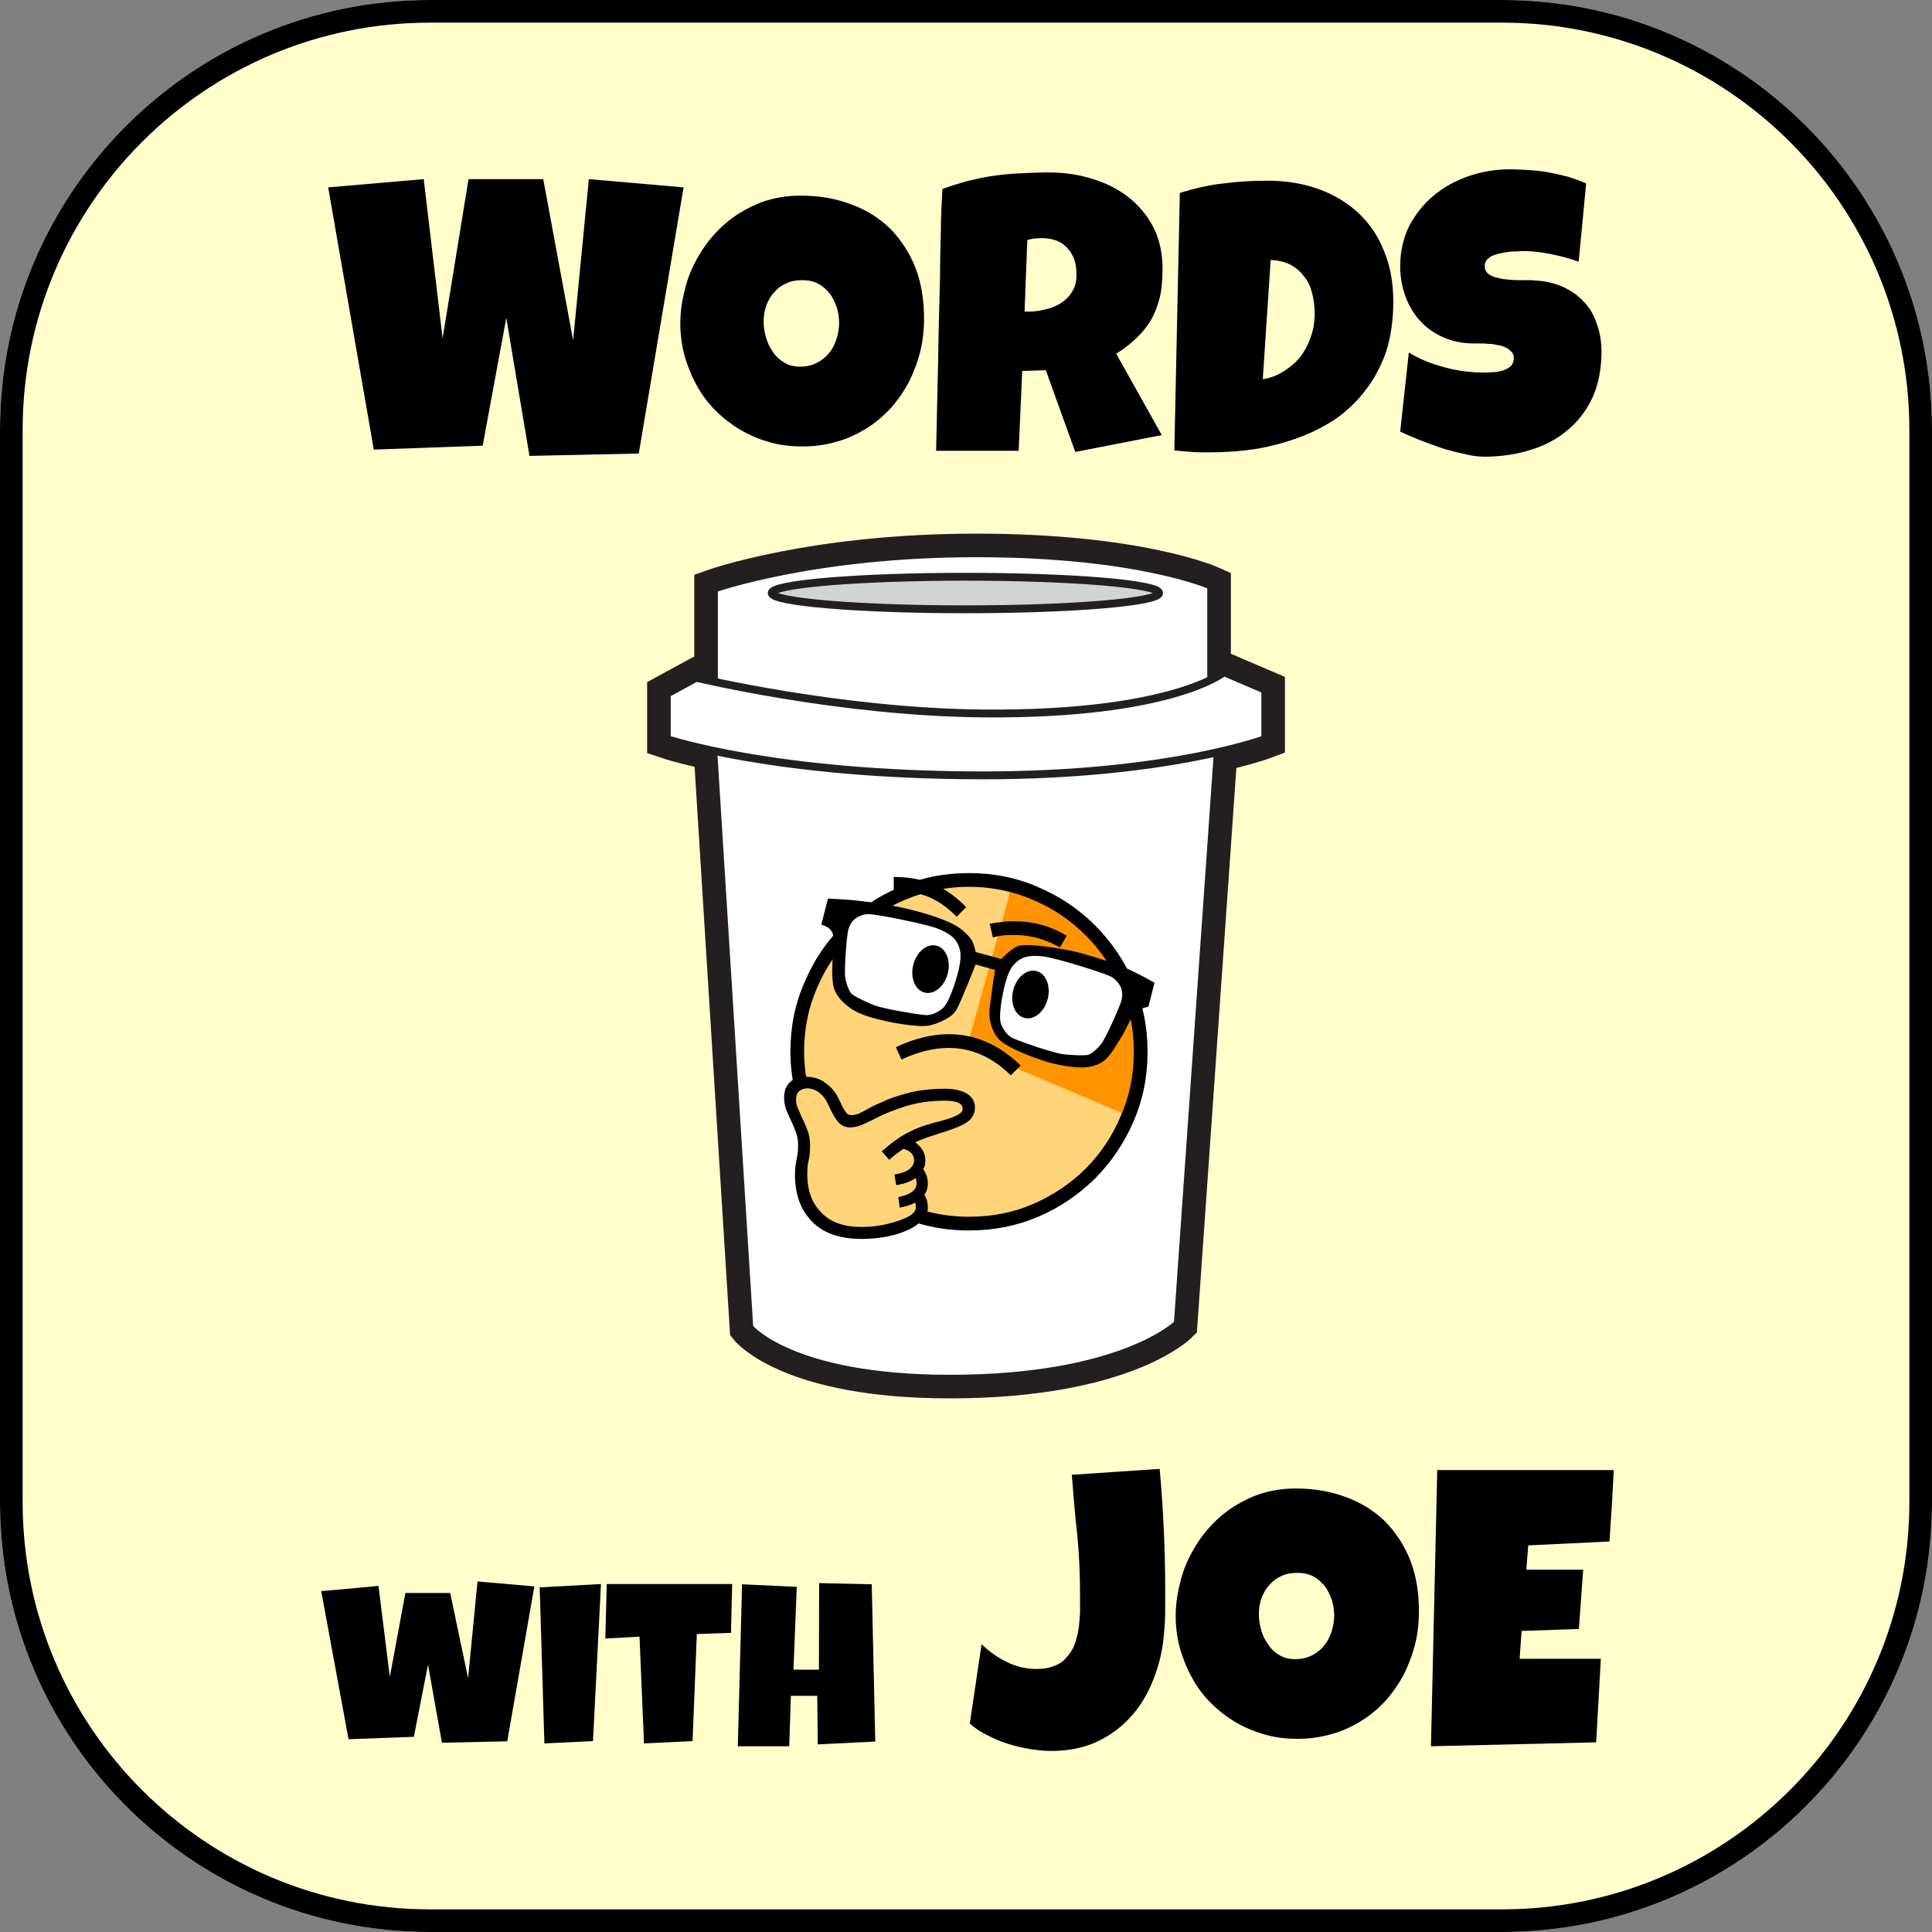 <?xml version="1.0" encoding="UTF-8" standalone="no"?>
<!DOCTYPE svg PUBLIC "-//W3C//DTD SVG 1.1//EN" "http://www.w3.org/Graphics/SVG/1.1/DTD/svg11.dtd">
<svg width="100%" height="100%" viewBox="0 0 1024 1024" version="1.1" xmlns="http://www.w3.org/2000/svg" xmlnsxlink="http://www.w3.org/1999/xlink" xmlspace="preserve" xmlnsserif="http://www.serif.com/" style="fill-rule:evenodd;clip-rule:evenodd;stroke-miterlimit:10;">
    <rect x="0" y="0" width="1024" height="1024" fill="#808080" stroke="none"/>
    <rect id="Artboard1" x="0" y="0" width="1024" height="1024" style="fill:none;"/>
    <g id="Artboard11" serifid="Artboard1">
        <g id="icon-wordplay">
            <path d="M1024,227.858C1024,102.1 921.9,0 796.142,0L227.858,0C102.1,0 0,102.1 0,227.858L0,796.142C0,921.9 102.1,1024 227.858,1024L796.142,1024C921.9,1024 1024,921.9 1024,796.142L1024,227.858Z" style="fill:rgb(255,255,204);"/>
            <path d="M1024,227.858L1024,796.142C1024,921.9 921.9,1024 796.142,1024L227.858,1024C102.1,1024 0,921.9 0,796.142L0,227.858C0,102.1 102.1,0 227.858,0L796.142,0C921.9,0 1024,102.1 1024,227.858ZM1012,227.858C1012,108.723 915.277,12 796.142,12L227.858,12C108.723,12 12,108.723 12,227.858L12,796.142C12,915.277 108.723,1012 227.858,1012L796.142,1012C915.277,1012 1012,915.277 1012,796.142L1012,227.858Z"/>
            <g>
                <g>
                    <g transform="matrix(4.167,0,0,4.167,377.298,728.434)">
                        <path d="M0,-82.201L4.766,-5.944C4.766,-5.944 10.016,0.556 30.266,0.556C52.266,0.556 59.266,-6.444 59.266,-6.444L64.603,-82.757L0,-82.201Z" style="fill:white;fill-rule:nonzero;stroke:rgb(35,31,32);stroke-width:5px;"/>
                    </g>
                    <g transform="matrix(4.167,0,0,4.167,378.404,321.429)">
                        <path d="M0,10.612L0,-2.263C0,-2.263 12.625,-6.763 33.375,-6.763C54.125,-6.763 63.25,-2.638 63.25,-2.638L63.25,10.612C63.25,10.612 56.496,14.394 54,14.924C42.475,17.375 18.309,16.96 6.875,14.112C5.004,13.646 0,10.612 0,10.612Z" style="fill:white;fill-rule:nonzero;stroke:rgb(35,31,32);stroke-width:5px;"/>
                    </g>
                    <g transform="matrix(0,-4.167,-4.167,0,511.679,211.648)">
                        <path d="M-24.639,-24.639C-25.783,-24.639 -26.709,-13.608 -26.709,0.001C-26.709,13.608 -25.783,24.639 -24.639,24.639C-23.495,24.639 -22.569,13.608 -22.569,0.001C-22.569,-13.608 -23.495,-24.639 -24.639,-24.639" style="fill:rgb(209,211,212);fill-rule:nonzero;"/>
                    </g>
                    <g transform="matrix(0,-4.167,-4.167,0,511.679,211.648)">
                        <ellipse cx="-24.639" cy="0" rx="2.07" ry="24.639" style="fill:none;stroke:rgb(35,31,32);stroke-width:5px;"/>
                    </g>
                    <g transform="matrix(4.167,0,0,4.167,353.406,375.541)">
                        <path d="M0,3.875C0,3.875 13.625,8.5 40.25,8.5C63.875,8.5 76.125,3.875 76.125,3.875L76.125,-2.375L70.875,-4.625C70.875,-4.625 64.27,0.833 40.25,0.625C21.924,0.467 3.75,-3.917 3.75,-3.917L0,-1.875L0,3.875Z" style="fill:white;fill-rule:nonzero;stroke:rgb(35,31,32);stroke-width:5px;"/>
                    </g>
                    <g transform="matrix(4.167,0,0,4.167,377.298,728.434)">
                        <path d="M0,-82.201L4.766,-5.944C4.766,-5.944 10.016,0.556 30.266,0.556C52.266,0.556 59.266,-6.444 59.266,-6.444L64.603,-82.757L0,-82.201Z" style="fill:white;fill-rule:nonzero;stroke:rgb(35,31,32);stroke-width:1px;"/>
                    </g>
                    <g transform="matrix(4.167,0,0,4.167,378.404,321.429)">
                        <path d="M0,10.612L0,-2.263C0,-2.263 12.625,-6.763 33.375,-6.763C54.125,-6.763 63.25,-2.638 63.25,-2.638L63.25,10.612C63.25,10.612 56.496,14.394 54,14.924C42.475,17.375 18.309,16.96 6.875,14.112C5.004,13.646 0,10.612 0,10.612Z" style="fill:white;fill-rule:nonzero;stroke:rgb(35,31,32);stroke-width:1px;"/>
                    </g>
                    <g transform="matrix(0,-4.167,-4.167,0,511.679,211.648)">
                        <path d="M-24.639,-24.639C-25.783,-24.639 -26.709,-13.608 -26.709,0.001C-26.709,13.608 -25.783,24.639 -24.639,24.639C-23.495,24.639 -22.569,13.608 -22.569,0.001C-22.569,-13.608 -23.495,-24.639 -24.639,-24.639" style="fill:rgb(209,211,212);fill-rule:nonzero;"/>
                    </g>
                    <g transform="matrix(0,-4.167,-4.167,0,511.679,211.648)">
                        <ellipse cx="-24.639" cy="0" rx="2.07" ry="24.639" style="fill:none;stroke:rgb(35,31,32);stroke-width:1px;"/>
                    </g>
                    <g transform="matrix(4.167,0,0,4.167,353.406,375.541)">
                        <path d="M0,3.875C0,3.875 13.625,8.5 40.25,8.5C63.875,8.5 76.125,3.875 76.125,3.875L76.125,-2.375L70.875,-4.625C70.875,-4.625 64.27,0.833 40.25,0.625C21.924,0.467 3.75,-3.917 3.75,-3.917L0,-1.875L0,3.875Z" style="fill:white;fill-rule:nonzero;stroke:rgb(35,31,32);stroke-width:1px;"/>
                    </g>
                    <g transform="matrix(4.167,0,0,4.167,377.298,728.434)">
                        <path d="M0,-82.201L4.766,-5.944C4.766,-5.944 10.016,0.556 30.266,0.556C52.266,0.556 59.266,-6.444 59.266,-6.444L64.603,-82.757L0,-82.201Z" style="fill:white;fill-rule:nonzero;stroke:rgb(35,31,32);stroke-width:1px;"/>
                    </g>
                    <g transform="matrix(4.167,0,0,4.167,378.404,321.429)">
                        <path d="M0,10.612L0,-2.263C0,-2.263 12.625,-6.763 33.375,-6.763C54.125,-6.763 63.25,-2.638 63.25,-2.638L63.25,10.612C63.25,10.612 56.496,14.394 54,14.924C42.475,17.375 18.309,16.96 6.875,14.112C5.004,13.646 0,10.612 0,10.612Z" style="fill:white;fill-rule:nonzero;stroke:rgb(35,31,32);stroke-width:1px;"/>
                    </g>
                    <g transform="matrix(0,-4.167,-4.167,0,511.679,211.648)">
                        <path d="M-24.639,-24.639C-25.783,-24.639 -26.709,-13.608 -26.709,0.001C-26.709,13.608 -25.783,24.639 -24.639,24.639C-23.495,24.639 -22.569,13.608 -22.569,0.001C-22.569,-13.608 -23.495,-24.639 -24.639,-24.639" style="fill:rgb(209,211,212);fill-rule:nonzero;"/>
                    </g>
                    <g transform="matrix(0,-4.167,-4.167,0,511.679,211.648)">
                        <ellipse cx="-24.639" cy="0" rx="2.07" ry="24.639" style="fill:none;stroke:rgb(35,31,32);stroke-width:1px;"/>
                    </g>
                    <g transform="matrix(4.167,0,0,4.167,353.406,375.541)">
                        <path d="M0,3.875C0,3.875 13.625,8.5 40.25,8.5C63.875,8.5 76.125,3.875 76.125,3.875L76.125,-2.375L70.875,-4.625C70.875,-4.625 64.27,0.833 40.25,0.625C21.924,0.467 3.75,-3.917 3.75,-3.917L0,-1.875L0,3.875Z" style="fill:white;fill-rule:nonzero;stroke:rgb(35,31,32);stroke-width:1px;"/>
                    </g>
                </g>
                <g transform="matrix(1.453,0,0,0.568,-95.229,414.352)">
                    <g transform="matrix(1,0,0,2.56,5.993,-9.874)">
                        <circle cx="412.871" cy="102.146" r="63.356" style="fill:rgb(255,212,121);"/>
                    </g>
                    <g transform="matrix(1,0,0,2.56,8.52651e-14,-3.55271e-15)">
                        <path d="M418.864,94.462L433.354,42.596L434.108,38.718C483.464,51.307 481.644,103.589 482.22,104.175L476.028,121.281L435.712,104.175L418.864,94.462Z" style="fill:rgb(255,147,0);"/>
                    </g>
                    <g transform="matrix(1,0,0,2.56,8.52651e-14,-3.55271e-15)">
                        <path d="M359.018,110.35C349.289,113.467 359.557,129.395 359.557,129.395C359.557,129.395 357.334,153.466 364.229,158.618C376.749,167.971 399.896,161.644 399.896,161.644L397.316,130.908L359.018,110.35" style="fill:rgb(255,212,121);"/>
                    </g>
                    <g transform="matrix(0.936,0,0,2.396,246.202,-18.072)">
                        <g transform="matrix(137,0,0,137,96.385,159.556)">
                            <path d="M0.644,0.166C0.589,0.166 0.536,0.158 0.485,0.141L0.507,0.107C0.551,0.12 0.597,0.127 0.644,0.127C0.709,0.127 0.77,0.115 0.826,0.091C0.883,0.066 0.933,0.033 0.976,-0.01C1.019,-0.053 1.052,-0.103 1.076,-0.16C1.101,-0.216 1.113,-0.277 1.113,-0.342C1.113,-0.407 1.101,-0.467 1.076,-0.524C1.052,-0.581 1.019,-0.63 0.976,-0.673C0.933,-0.716 0.883,-0.75 0.826,-0.774C0.77,-0.798 0.709,-0.811 0.644,-0.811C0.579,-0.811 0.519,-0.798 0.462,-0.774C0.405,-0.75 0.355,-0.716 0.313,-0.673C0.27,-0.63 0.236,-0.581 0.212,-0.524C0.187,-0.467 0.175,-0.407 0.175,-0.342C0.175,-0.309 0.179,-0.277 0.185,-0.245L0.147,-0.235C0.144,-0.253 0.141,-0.27 0.139,-0.288C0.137,-0.306 0.136,-0.324 0.136,-0.342C0.136,-0.412 0.149,-0.478 0.176,-0.539C0.202,-0.601 0.238,-0.655 0.285,-0.701C0.331,-0.748 0.385,-0.784 0.447,-0.81C0.508,-0.837 0.574,-0.85 0.644,-0.85C0.714,-0.85 0.78,-0.837 0.841,-0.81C0.902,-0.784 0.956,-0.748 1.003,-0.701C1.049,-0.655 1.086,-0.601 1.112,-0.539C1.139,-0.478 1.152,-0.412 1.152,-0.342C1.152,-0.271 1.139,-0.206 1.112,-0.144C1.086,-0.083 1.049,-0.029 1.003,0.018C0.956,0.064 0.902,0.101 0.841,0.127C0.78,0.153 0.714,0.166 0.644,0.166ZM0.339,0.19C0.277,0.19 0.23,0.174 0.198,0.141C0.165,0.108 0.149,0.063 0.149,0.006C0.149,-0.009 0.151,-0.024 0.154,-0.038C0.157,-0.052 0.158,-0.064 0.158,-0.075C0.158,-0.09 0.156,-0.103 0.151,-0.115C0.147,-0.126 0.142,-0.138 0.137,-0.148C0.132,-0.159 0.127,-0.17 0.123,-0.18C0.12,-0.191 0.118,-0.201 0.118,-0.212C0.118,-0.229 0.123,-0.244 0.134,-0.255C0.145,-0.266 0.161,-0.271 0.18,-0.271C0.2,-0.271 0.219,-0.266 0.235,-0.254C0.252,-0.242 0.265,-0.227 0.274,-0.207L0.278,-0.199C0.284,-0.185 0.29,-0.175 0.294,-0.17C0.298,-0.164 0.303,-0.162 0.31,-0.162C0.316,-0.162 0.322,-0.163 0.33,-0.166C0.337,-0.169 0.346,-0.174 0.357,-0.18C0.371,-0.188 0.389,-0.196 0.41,-0.205C0.431,-0.214 0.455,-0.221 0.483,-0.228C0.511,-0.234 0.542,-0.237 0.575,-0.237C0.602,-0.237 0.623,-0.232 0.638,-0.223C0.653,-0.214 0.661,-0.201 0.661,-0.183C0.661,-0.172 0.658,-0.163 0.652,-0.155C0.647,-0.147 0.636,-0.139 0.621,-0.132C0.606,-0.125 0.583,-0.117 0.554,-0.108L0.542,-0.104C0.522,-0.098 0.502,-0.09 0.483,-0.081C0.463,-0.071 0.441,-0.056 0.417,-0.035L0.396,-0.059C0.423,-0.083 0.448,-0.101 0.47,-0.112C0.493,-0.124 0.514,-0.132 0.534,-0.137L0.543,-0.14C0.573,-0.147 0.595,-0.154 0.607,-0.16C0.62,-0.166 0.626,-0.172 0.626,-0.18C0.626,-0.188 0.622,-0.193 0.614,-0.197C0.605,-0.201 0.592,-0.203 0.575,-0.203C0.532,-0.203 0.494,-0.197 0.46,-0.186C0.426,-0.175 0.397,-0.163 0.373,-0.15C0.357,-0.142 0.344,-0.136 0.334,-0.132C0.324,-0.129 0.315,-0.127 0.306,-0.127C0.294,-0.127 0.284,-0.131 0.275,-0.139C0.267,-0.147 0.257,-0.162 0.247,-0.185L0.243,-0.193C0.237,-0.207 0.229,-0.217 0.218,-0.226C0.207,-0.234 0.196,-0.238 0.184,-0.238C0.175,-0.238 0.167,-0.235 0.161,-0.23C0.155,-0.225 0.152,-0.217 0.152,-0.207C0.152,-0.2 0.153,-0.193 0.156,-0.184C0.16,-0.176 0.163,-0.168 0.167,-0.159C0.173,-0.147 0.179,-0.134 0.184,-0.12C0.19,-0.106 0.192,-0.091 0.192,-0.075C0.192,-0.06 0.191,-0.047 0.188,-0.034C0.185,-0.022 0.184,-0.008 0.184,0.007C0.184,0.052 0.197,0.088 0.224,0.115C0.25,0.143 0.289,0.156 0.339,0.156C0.362,0.156 0.385,0.154 0.409,0.148C0.432,0.143 0.452,0.136 0.469,0.128C0.485,0.119 0.493,0.11 0.493,0.101C0.493,0.097 0.492,0.093 0.492,0.09C0.491,0.087 0.489,0.084 0.487,0.08L0.509,0.054C0.521,0.067 0.527,0.082 0.527,0.101C0.527,0.114 0.521,0.127 0.511,0.137C0.5,0.148 0.486,0.158 0.467,0.166C0.449,0.174 0.429,0.18 0.407,0.184C0.385,0.188 0.362,0.19 0.339,0.19ZM0.447,0.101L0.443,0.071C0.478,0.064 0.495,0.051 0.495,0.032C0.495,0.022 0.492,0.014 0.486,0.008L0.502,-0.02C0.51,-0.015 0.515,-0.007 0.52,0.002C0.525,0.012 0.527,0.022 0.527,0.032C0.527,0.05 0.52,0.065 0.507,0.076C0.493,0.088 0.474,0.096 0.447,0.101ZM0.437,0.037L0.432,0.007C0.451,0.004 0.465,-0.001 0.474,-0.008C0.483,-0.015 0.488,-0.024 0.488,-0.033C0.488,-0.042 0.485,-0.049 0.479,-0.055C0.473,-0.061 0.464,-0.065 0.453,-0.067L0.46,-0.096C0.477,-0.094 0.491,-0.087 0.502,-0.075C0.514,-0.063 0.52,-0.049 0.52,-0.033C0.52,-0.015 0.512,0 0.498,0.012C0.484,0.025 0.463,0.033 0.437,0.037ZM0.763,-0.275C0.71,-0.327 0.651,-0.353 0.586,-0.353C0.544,-0.353 0.499,-0.342 0.452,-0.32L0.436,-0.355C0.488,-0.38 0.539,-0.392 0.587,-0.392C0.662,-0.392 0.73,-0.362 0.791,-0.303L0.763,-0.275ZM0.489,-0.547C0.472,-0.547 0.457,-0.554 0.445,-0.568C0.433,-0.583 0.427,-0.6 0.427,-0.62C0.427,-0.64 0.433,-0.658 0.445,-0.672C0.457,-0.687 0.472,-0.694 0.489,-0.694C0.506,-0.694 0.52,-0.687 0.532,-0.672C0.544,-0.658 0.55,-0.64 0.55,-0.62C0.55,-0.6 0.544,-0.583 0.532,-0.569C0.521,-0.554 0.506,-0.547 0.489,-0.547ZM0.609,-0.726C0.582,-0.753 0.555,-0.772 0.527,-0.783C0.5,-0.794 0.467,-0.8 0.43,-0.8L0.43,-0.839C0.472,-0.839 0.51,-0.832 0.542,-0.819C0.575,-0.806 0.606,-0.784 0.636,-0.753L0.609,-0.726ZM0.796,-0.464C0.779,-0.464 0.765,-0.471 0.753,-0.485C0.741,-0.5 0.735,-0.517 0.735,-0.537C0.735,-0.557 0.741,-0.575 0.753,-0.589C0.765,-0.604 0.779,-0.611 0.796,-0.611C0.813,-0.611 0.828,-0.604 0.84,-0.589C0.852,-0.575 0.858,-0.557 0.858,-0.537C0.858,-0.517 0.852,-0.5 0.84,-0.486C0.828,-0.471 0.814,-0.464 0.796,-0.464ZM0.903,-0.639C0.861,-0.662 0.819,-0.674 0.774,-0.674C0.763,-0.674 0.752,-0.674 0.741,-0.673C0.731,-0.671 0.721,-0.67 0.712,-0.667L0.703,-0.706C0.715,-0.708 0.727,-0.71 0.738,-0.711C0.75,-0.713 0.762,-0.713 0.774,-0.713C0.826,-0.713 0.875,-0.7 0.922,-0.672L0.903,-0.639Z" style="fill-rule:nonzero;"/>
                        </g>
                    </g>
                    <g transform="matrix(0.846,0.55,-0.215,2.165,116.837,-515.9)">
                        <g transform="matrix(0.781,0,0,0.781,227.888,159.459)">
                            <path d="M164.996,57.645L179.966,51.709L220.064,52.34L231.034,60.119L231.034,91.859L224.04,100.017L204.829,104.647L185.578,103.906L172.093,98.498L167.436,81.374L164.996,57.645" style="fill:white;stroke:white;stroke-width:3.53px;stroke-linecap:round;stroke-linejoin:round;stroke-miterlimit:1.5;"/>
                            <path d="M259.504,55.343L278.516,51.32L321.324,53.716L323.321,61.841L318.722,88.948L309.881,101.769L298.259,104.647L276.168,103.906L260.289,100.017L252.859,83.959L252.859,66.903L259.504,55.343Z" style="fill:white;stroke:white;stroke-width:3.53px;stroke-linecap:round;stroke-linejoin:round;stroke-miterlimit:1.5;"/>
                            <path d="M236.535,60.683L250.852,60.913C250.852,60.913 254.973,52.997 258.785,51.43C264.184,49.212 275.381,48.159 283.25,47.599C290.815,47.06 299.98,47.717 305.998,48.068C310.478,48.33 314.945,48.909 319.36,49.709C323.915,50.535 333.326,53.022 333.326,53.022L333.326,66.262C333.326,66.262 328.374,68.655 327.192,70.939C325.514,74.183 324.869,80.886 323.256,85.725C321.64,90.571 320.158,96.571 317.496,100.017C315.042,103.194 311.161,105.36 307.283,106.4C302.216,107.759 293.837,108.543 287.091,108.17C279.56,107.755 267.803,106.262 262.098,103.906C257.932,102.186 254.802,98.102 252.859,94.035C250.865,89.861 250.78,83.3 250.13,78.862C249.575,75.064 248.963,67.405 248.963,67.405L238.141,67.161C238.141,67.161 235.618,87.737 234.138,93.213C233.41,95.907 231.369,98.187 229.263,100.017C226.844,102.119 223.243,104.827 219.628,105.823C214.588,107.211 205.535,108.178 199.022,108.344C192.847,108.502 185.709,108.463 180.552,106.822C175.79,105.306 170.864,102.65 168.083,98.498C165.056,93.977 163.683,84.347 162.387,79.697C161.552,76.701 161.165,72.607 160.311,70.599C159.756,69.297 158.496,68.285 157.258,67.649C156.021,67.013 152.883,66.784 152.883,66.784L152.883,52.446C152.883,52.446 162.76,50.386 167.755,49.709C173.826,48.887 182.44,47.864 189.306,47.511C195.846,47.174 203.311,47.223 208.952,47.589C213.727,47.9 219.225,48.535 223.149,49.709C226.522,50.719 230.262,52.804 232.493,54.633C234.369,56.171 236.535,60.683 236.535,60.683ZM309.275,55.465C302.345,54.412 282.946,53.544 275.104,53.833C270.669,53.996 265.315,55.094 262.223,57.201C259.23,59.241 257.181,62.906 256.557,66.475C255.746,71.116 255.948,77.393 256.358,82.048C256.636,85.203 257.329,91.825 259.015,94.403C260.701,96.981 264.031,100.028 267.476,100.517C274.65,101.536 287.253,102.495 294.124,102.242C296.391,102.158 306.855,100.29 308.698,98.998C310.541,97.706 313.353,93.195 314.119,90.766C315.744,85.613 317.853,73.511 318.447,68.075C318.74,65.386 318.207,62.255 316.679,60.154C315.15,58.052 312.163,55.905 309.275,55.465ZM176.793,54.965C173.905,55.404 170.917,57.552 169.389,59.653C167.86,61.755 167.327,64.885 167.621,67.575C168.214,73.01 170.324,85.112 171.948,90.266C172.714,92.695 175.527,97.206 177.369,98.498C179.212,99.79 189.676,101.658 191.944,101.742C198.814,101.995 211.417,101.036 218.592,100.017C222.037,99.528 225.366,96.481 227.052,93.903C228.739,91.324 229.432,84.702 229.709,81.548C230.119,76.893 230.321,70.616 229.51,65.975C228.887,62.406 226.837,58.741 223.844,56.701C220.753,54.594 215.398,53.496 210.964,53.333C203.122,53.043 183.722,53.912 176.793,54.965Z"/>
                        </g>
                        <g>
                            <g transform="matrix(1,0,0,1,0,125.01)">
                                <ellipse cx="396.095" cy="93.406" rx="7.433" ry="10.103"/>
                            </g>
                            <g transform="matrix(1,0,0,1,43.094,125.01)">
                                <ellipse cx="396.095" cy="93.406" rx="7.433" ry="10.103"/>
                            </g>
                        </g>
                    </g>
                </g>
            </g>
            <g transform="matrix(1.447,0,0,1.447,-252.099,-41.748)">
                <g transform="matrix(144,0,0,144,294.147,195.119)">
                    <path d="M0.906,-0.678L0.792,-0.001L0.514,0.005L0.455,-0.346L0.395,-0.021L0.118,-0.011L0.002,-0.678L0.245,-0.699L0.293,-0.294L0.359,-0.699L0.549,-0.699L0.625,-0.289L0.665,-0.699L0.906,-0.678Z" style="fill-rule:nonzero;"/>
                </g>
                <g transform="matrix(144,0,0,144,422.257,195.119)">
                    <path d="M0.628,-0.345C0.628,-0.315 0.625,-0.287 0.618,-0.259C0.611,-0.232 0.601,-0.206 0.589,-0.182C0.576,-0.158 0.56,-0.135 0.542,-0.115C0.523,-0.095 0.503,-0.078 0.48,-0.064C0.457,-0.05 0.432,-0.038 0.405,-0.031C0.378,-0.023 0.349,-0.019 0.319,-0.019C0.29,-0.019 0.262,-0.022 0.235,-0.03C0.209,-0.037 0.184,-0.048 0.161,-0.061C0.138,-0.075 0.117,-0.091 0.098,-0.11C0.079,-0.129 0.063,-0.15 0.05,-0.174C0.037,-0.197 0.027,-0.222 0.019,-0.249C0.012,-0.275 0.008,-0.303 0.008,-0.332C0.008,-0.36 0.012,-0.388 0.019,-0.415C0.025,-0.442 0.035,-0.468 0.048,-0.492C0.061,-0.516 0.076,-0.538 0.095,-0.559C0.113,-0.579 0.133,-0.596 0.156,-0.611C0.179,-0.625 0.203,-0.637 0.229,-0.645C0.256,-0.653 0.284,-0.657 0.313,-0.657C0.36,-0.657 0.403,-0.65 0.442,-0.635C0.481,-0.621 0.514,-0.6 0.542,-0.573C0.569,-0.545 0.591,-0.512 0.606,-0.474C0.621,-0.435 0.628,-0.392 0.628,-0.345ZM0.412,-0.332C0.412,-0.346 0.41,-0.36 0.406,-0.373C0.401,-0.386 0.396,-0.398 0.388,-0.408C0.38,-0.418 0.37,-0.427 0.359,-0.433C0.347,-0.439 0.334,-0.442 0.319,-0.442C0.304,-0.442 0.29,-0.44 0.278,-0.434C0.266,-0.429 0.255,-0.421 0.247,-0.411C0.238,-0.402 0.232,-0.391 0.227,-0.378C0.222,-0.365 0.22,-0.351 0.22,-0.337C0.22,-0.323 0.222,-0.31 0.226,-0.296C0.23,-0.282 0.236,-0.27 0.244,-0.259C0.251,-0.248 0.261,-0.239 0.273,-0.232C0.284,-0.225 0.298,-0.222 0.313,-0.222C0.328,-0.222 0.342,-0.225 0.354,-0.231C0.366,-0.237 0.377,-0.245 0.385,-0.255C0.394,-0.265 0.4,-0.277 0.405,-0.291C0.409,-0.304 0.412,-0.318 0.412,-0.332Z" style="fill-rule:nonzero;"/>
                </g>
                <g transform="matrix(144,0,0,144,514.085,195.119)">
                    <path d="M0.597,-0.471C0.597,-0.445 0.595,-0.422 0.591,-0.402C0.586,-0.381 0.579,-0.362 0.57,-0.345C0.56,-0.327 0.548,-0.312 0.533,-0.297C0.518,-0.282 0.5,-0.268 0.479,-0.255L0.595,-0.048L0.375,-0.005L0.3,-0.213L0.24,-0.211L0.231,-0.008L0.021,-0.008C0.023,-0.082 0.024,-0.156 0.026,-0.229C0.027,-0.303 0.029,-0.377 0.031,-0.451C0.031,-0.489 0.032,-0.526 0.033,-0.563C0.033,-0.599 0.035,-0.636 0.037,-0.674C0.059,-0.682 0.082,-0.689 0.104,-0.695C0.126,-0.7 0.148,-0.705 0.171,-0.708C0.193,-0.711 0.216,-0.713 0.239,-0.714C0.261,-0.715 0.285,-0.716 0.309,-0.716C0.346,-0.716 0.382,-0.711 0.417,-0.7C0.451,-0.69 0.482,-0.675 0.509,-0.654C0.535,-0.634 0.557,-0.608 0.573,-0.578C0.589,-0.547 0.597,-0.511 0.597,-0.471ZM0.378,-0.455C0.378,-0.469 0.377,-0.481 0.373,-0.493C0.369,-0.504 0.364,-0.514 0.356,-0.522C0.349,-0.531 0.34,-0.537 0.329,-0.542C0.318,-0.546 0.305,-0.549 0.291,-0.549C0.284,-0.549 0.278,-0.548 0.271,-0.548C0.265,-0.547 0.259,-0.546 0.253,-0.544L0.246,-0.362L0.257,-0.362C0.271,-0.362 0.286,-0.364 0.3,-0.368C0.315,-0.371 0.328,-0.377 0.339,-0.384C0.351,-0.392 0.36,-0.401 0.367,-0.413C0.375,-0.425 0.378,-0.439 0.378,-0.455Z" style="fill-rule:nonzero;"/>
                </g>
                <g transform="matrix(144,0,0,144,601.343,195.119)">
                    <path d="M0.578,-0.388C0.578,-0.342 0.572,-0.301 0.561,-0.264C0.549,-0.228 0.532,-0.195 0.511,-0.167C0.49,-0.138 0.465,-0.114 0.437,-0.093C0.408,-0.073 0.376,-0.056 0.341,-0.043C0.307,-0.03 0.27,-0.02 0.231,-0.013C0.192,-0.007 0.152,-0.004 0.111,-0.004C0.096,-0.004 0.081,-0.004 0.066,-0.005C0.052,-0.006 0.037,-0.007 0.021,-0.009L0.035,-0.664C0.071,-0.675 0.108,-0.684 0.146,-0.688C0.184,-0.693 0.221,-0.695 0.259,-0.695C0.305,-0.695 0.348,-0.688 0.387,-0.674C0.426,-0.66 0.46,-0.64 0.488,-0.614C0.517,-0.587 0.539,-0.555 0.554,-0.517C0.57,-0.479 0.578,-0.436 0.578,-0.388ZM0.378,-0.356C0.378,-0.374 0.376,-0.391 0.372,-0.407C0.368,-0.424 0.362,-0.438 0.352,-0.45C0.343,-0.463 0.331,-0.473 0.317,-0.481C0.303,-0.488 0.285,-0.493 0.266,-0.493L0.246,-0.19C0.266,-0.193 0.283,-0.2 0.299,-0.21C0.315,-0.22 0.329,-0.232 0.341,-0.246C0.352,-0.261 0.361,-0.277 0.367,-0.295C0.374,-0.312 0.377,-0.331 0.378,-0.35L0.378,-0.356Z" style="fill-rule:nonzero;"/>
                </g>
                <g transform="matrix(144,0,0,144,685.226,195.119)">
                    <path d="M0.525,-0.26C0.525,-0.215 0.517,-0.176 0.502,-0.143C0.486,-0.109 0.465,-0.082 0.438,-0.06C0.411,-0.037 0.38,-0.021 0.344,-0.01C0.308,0.001 0.269,0.007 0.228,0.007C0.212,0.007 0.195,0.005 0.176,0C0.156,-0.004 0.137,-0.009 0.118,-0.015C0.098,-0.022 0.079,-0.029 0.061,-0.036C0.043,-0.043 0.027,-0.05 0.013,-0.057L0.035,-0.258C0.062,-0.241 0.093,-0.229 0.127,-0.22C0.16,-0.211 0.194,-0.207 0.226,-0.207C0.232,-0.207 0.24,-0.207 0.249,-0.208C0.257,-0.208 0.266,-0.21 0.274,-0.212C0.282,-0.215 0.288,-0.218 0.294,-0.223C0.299,-0.228 0.302,-0.235 0.302,-0.244C0.302,-0.25 0.3,-0.256 0.296,-0.26C0.292,-0.264 0.287,-0.268 0.281,-0.271C0.275,-0.274 0.268,-0.276 0.26,-0.277C0.252,-0.279 0.245,-0.28 0.237,-0.28C0.23,-0.281 0.223,-0.281 0.216,-0.281L0.201,-0.281C0.173,-0.281 0.147,-0.286 0.124,-0.296C0.101,-0.306 0.082,-0.319 0.065,-0.337C0.049,-0.354 0.036,-0.375 0.027,-0.399C0.018,-0.423 0.013,-0.449 0.013,-0.477C0.013,-0.515 0.021,-0.549 0.036,-0.58C0.052,-0.61 0.073,-0.636 0.098,-0.657C0.124,-0.679 0.154,-0.695 0.188,-0.707C0.221,-0.718 0.256,-0.724 0.292,-0.724C0.307,-0.724 0.324,-0.723 0.341,-0.722C0.358,-0.721 0.375,-0.719 0.391,-0.716C0.408,-0.713 0.424,-0.709 0.44,-0.705C0.456,-0.7 0.472,-0.694 0.486,-0.688L0.467,-0.489C0.445,-0.497 0.422,-0.503 0.398,-0.508C0.373,-0.513 0.35,-0.516 0.327,-0.516C0.322,-0.516 0.317,-0.516 0.31,-0.515C0.304,-0.515 0.297,-0.515 0.289,-0.514C0.282,-0.513 0.275,-0.512 0.267,-0.51C0.26,-0.509 0.253,-0.506 0.247,-0.504C0.241,-0.501 0.236,-0.497 0.233,-0.493C0.229,-0.488 0.228,-0.483 0.228,-0.477C0.228,-0.469 0.231,-0.464 0.236,-0.459C0.241,-0.455 0.248,-0.451 0.256,-0.449C0.264,-0.447 0.272,-0.445 0.282,-0.444C0.292,-0.443 0.301,-0.442 0.311,-0.442C0.32,-0.442 0.329,-0.442 0.337,-0.442C0.345,-0.442 0.352,-0.442 0.357,-0.441C0.383,-0.44 0.406,-0.434 0.427,-0.425C0.448,-0.415 0.466,-0.403 0.48,-0.387C0.495,-0.372 0.506,-0.353 0.513,-0.331C0.521,-0.31 0.525,-0.286 0.525,-0.26Z" style="fill-rule:nonzero;"/>
                </g>
            </g>
            <g transform="matrix(1.447,0,0,1.447,-252.099,643.522)">
                <g transform="matrix(86.36,0,0,86.36,291.618,194.909)">
                    <path d="M0.907,-0.678L0.792,-0.021L0.515,-0.015L0.456,-0.346L0.396,-0.04L0.119,-0.03L0.003,-0.658L0.246,-0.68L0.294,-0.294L0.36,-0.65L0.55,-0.65L0.626,-0.289L0.666,-0.699L0.907,-0.678Z" style="fill-rule:nonzero;"/>
                </g>
                <g transform="matrix(86.36,0,0,86.36,370.177,194.909)">
                    <path d="M0.28,-0.688L0.246,-0.022L0.04,-0.012L0.02,-0.674L0.28,-0.688Z" style="fill-rule:nonzero;"/>
                </g>
                <g transform="matrix(86.36,0,0,86.36,395.604,194.909)">
                    <path d="M0.542,-0.688L0.537,-0.481L0.392,-0.476L0.374,-0.022L0.168,-0.012L0.149,-0.465L0.004,-0.457L0.01,-0.688L0.542,-0.688Z" style="fill-rule:nonzero;"/>
                </g>
                <g transform="matrix(86.36,0,0,86.36,442.663,194.909)">
                    <path d="M0.604,-0.02L0.36,-0.008L0.358,-0.214L0.246,-0.214L0.239,-0L0.021,-0L0.039,-0.687L0.271,-0.676L0.257,-0.325L0.365,-0.325L0.366,-0.692L0.589,-0.687L0.604,-0.02Z" style="fill-rule:nonzero;"/>
                </g>
                <g transform="matrix(143.703,0,0,143.703,530.457,194.909)">
                    <path d="M0.491,-0.402L0.491,-0.345C0.491,-0.326 0.49,-0.307 0.488,-0.288C0.485,-0.247 0.476,-0.209 0.462,-0.173C0.448,-0.136 0.429,-0.104 0.405,-0.077C0.381,-0.05 0.352,-0.028 0.318,-0.012C0.284,0.004 0.244,0.012 0.2,0.012C0.183,0.012 0.165,0.01 0.146,0.007C0.128,0.004 0.109,0 0.091,-0.006C0.072,-0.012 0.055,-0.019 0.038,-0.028C0.021,-0.036 0.006,-0.046 -0.007,-0.058L0.023,-0.26C0.043,-0.241 0.064,-0.226 0.087,-0.215C0.111,-0.203 0.136,-0.197 0.164,-0.197C0.182,-0.197 0.197,-0.2 0.209,-0.205C0.222,-0.21 0.232,-0.217 0.24,-0.227C0.248,-0.236 0.255,-0.246 0.26,-0.259C0.264,-0.271 0.268,-0.284 0.27,-0.298C0.272,-0.311 0.273,-0.326 0.274,-0.34C0.274,-0.355 0.274,-0.369 0.274,-0.384C0.274,-0.436 0.272,-0.487 0.267,-0.538C0.261,-0.59 0.257,-0.641 0.253,-0.692L0.477,-0.707C0.486,-0.605 0.491,-0.504 0.491,-0.402Z" style="fill-rule:nonzero;"/>
                </g>
                <g transform="matrix(143.703,0,0,143.703,603.712,194.909)">
                    <path d="M0.628,-0.345C0.628,-0.315 0.625,-0.287 0.618,-0.259C0.611,-0.232 0.601,-0.206 0.589,-0.182C0.576,-0.158 0.56,-0.135 0.542,-0.115C0.523,-0.095 0.503,-0.078 0.48,-0.064C0.457,-0.05 0.432,-0.038 0.405,-0.031C0.378,-0.023 0.349,-0.019 0.319,-0.019C0.29,-0.019 0.262,-0.022 0.235,-0.03C0.209,-0.037 0.184,-0.048 0.161,-0.061C0.138,-0.075 0.117,-0.091 0.098,-0.11C0.079,-0.129 0.063,-0.15 0.05,-0.174C0.037,-0.197 0.027,-0.222 0.019,-0.249C0.012,-0.275 0.008,-0.303 0.008,-0.332C0.008,-0.36 0.012,-0.388 0.019,-0.415C0.025,-0.442 0.035,-0.468 0.048,-0.492C0.061,-0.516 0.076,-0.538 0.095,-0.559C0.113,-0.579 0.133,-0.596 0.156,-0.611C0.179,-0.625 0.203,-0.637 0.229,-0.645C0.256,-0.653 0.284,-0.657 0.313,-0.657C0.36,-0.657 0.403,-0.65 0.442,-0.635C0.481,-0.621 0.514,-0.6 0.542,-0.573C0.569,-0.545 0.591,-0.512 0.606,-0.474C0.621,-0.435 0.628,-0.392 0.628,-0.345ZM0.412,-0.332C0.412,-0.346 0.41,-0.36 0.406,-0.373C0.401,-0.386 0.396,-0.398 0.388,-0.408C0.38,-0.418 0.37,-0.427 0.359,-0.433C0.347,-0.439 0.334,-0.442 0.319,-0.442C0.304,-0.442 0.29,-0.44 0.278,-0.434C0.266,-0.429 0.255,-0.421 0.247,-0.411C0.238,-0.402 0.232,-0.391 0.227,-0.378C0.222,-0.365 0.22,-0.351 0.22,-0.337C0.22,-0.323 0.222,-0.31 0.226,-0.296C0.23,-0.282 0.236,-0.27 0.244,-0.259C0.251,-0.248 0.261,-0.239 0.273,-0.232C0.284,-0.225 0.298,-0.222 0.313,-0.222C0.328,-0.222 0.342,-0.225 0.354,-0.231C0.366,-0.237 0.377,-0.245 0.385,-0.255C0.394,-0.265 0.4,-0.277 0.405,-0.291C0.409,-0.304 0.412,-0.318 0.412,-0.332Z" style="fill-rule:nonzero;"/>
                </g>
                <g transform="matrix(143.703,0,0,143.703,695.351,194.909)">
                    <path d="M0.487,-0.704C0.485,-0.674 0.484,-0.643 0.482,-0.613C0.48,-0.583 0.478,-0.553 0.476,-0.522L0.269,-0.512L0.264,-0.45L0.409,-0.45L0.398,-0.299L0.252,-0.294L0.247,-0.223L0.454,-0.223C0.452,-0.187 0.45,-0.151 0.448,-0.116C0.446,-0.081 0.444,-0.045 0.442,-0.01L0.021,-0L0.037,-0.704L0.487,-0.704Z" style="fill-rule:nonzero;"/>
                </g>
            </g>
        </g>
    </g>
</svg>
